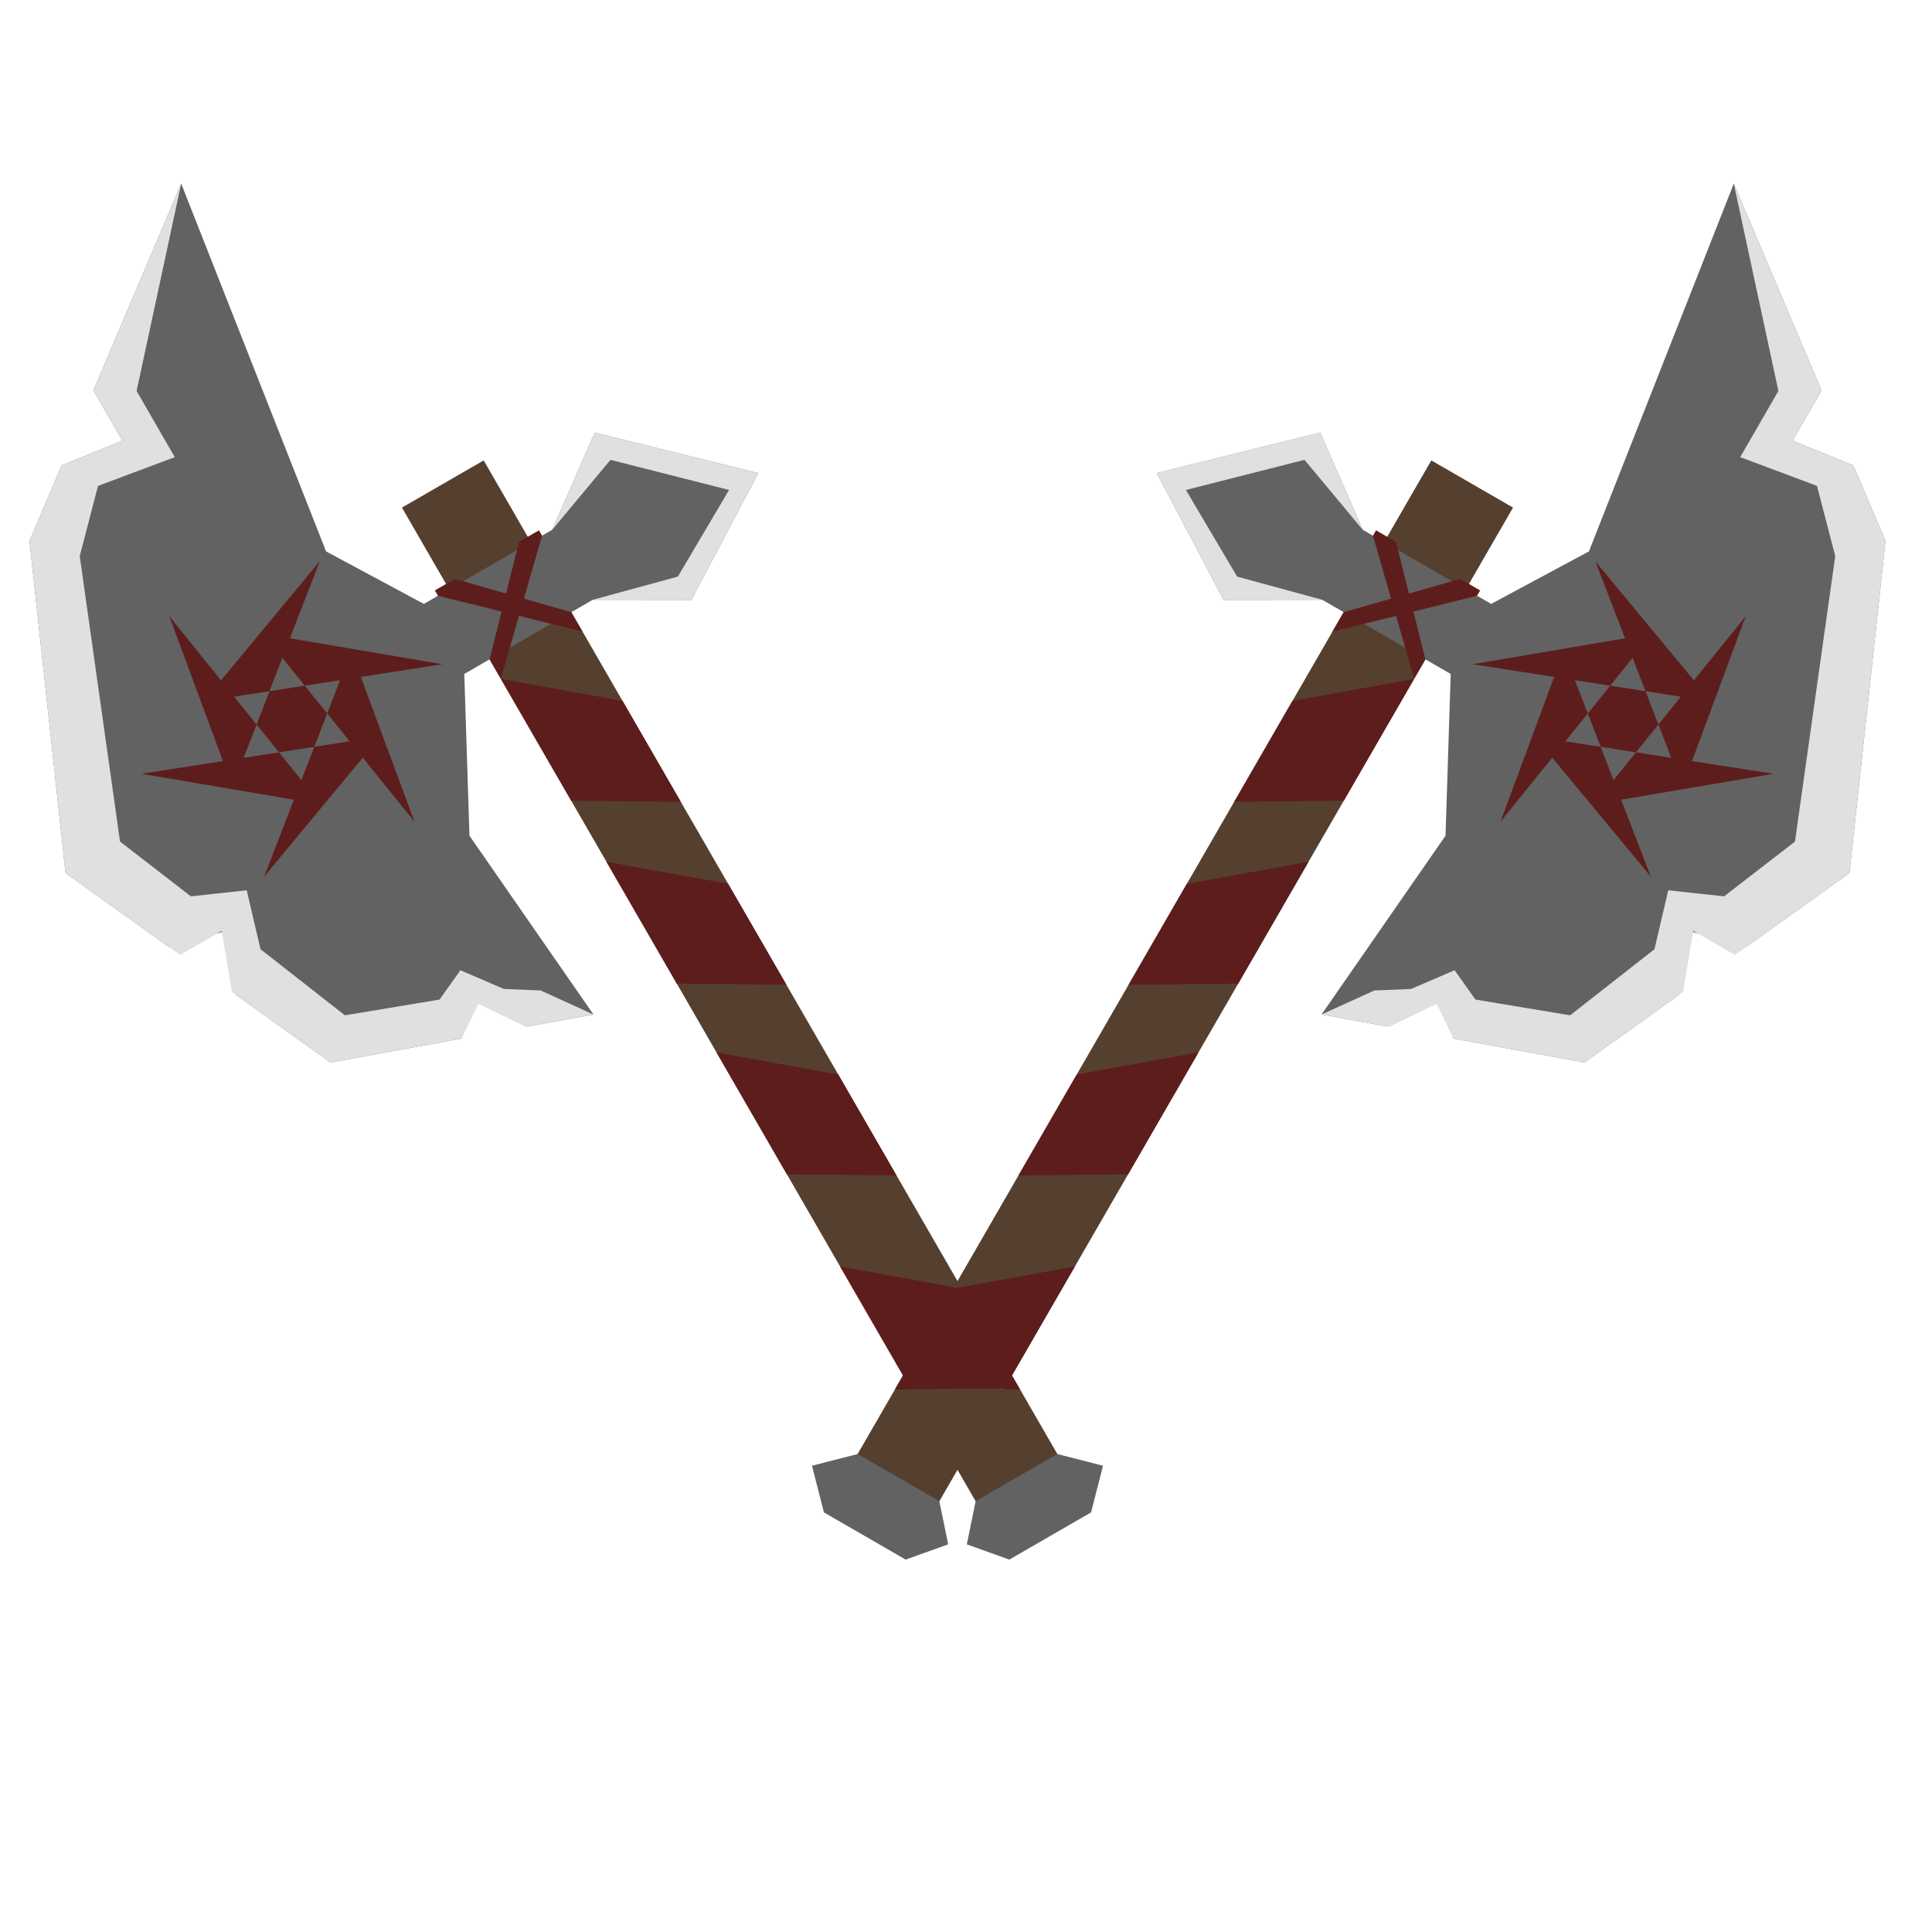 <?xml version="1.0" encoding="UTF-8" standalone="no"?><!-- Generator: Gravit.io --><svg xmlns="http://www.w3.org/2000/svg" xmlns:xlink="http://www.w3.org/1999/xlink" style="isolation:isolate" viewBox="0 0 1000 1000" width="1000pt" height="1000pt"><defs><clipPath id="_clipPath_qBu5wiCxJ2tgDcEG8J5VsoakLyTWVfnQ"><rect width="1000" height="1000"/></clipPath></defs><g clip-path="url(#_clipPath_qBu5wiCxJ2tgDcEG8J5VsoakLyTWVfnQ)"><g><path d=" M 208.053 262.725 L 517.39 798.513 L 559.689 774.091 C 384.863 471.284 281.751 292.688 250.352 238.304 L 208.053 262.725 Z " fill="rgb(85,64,47)"/><path d=" M 261.681 288.162 L 285.852 274.207 L 307.841 223.912 L 392.462 244.883 L 357.847 310.524 L 306.784 310.463 L 282.613 324.418 L 240.314 348.839 L 242.995 432.561 L 307.163 525.097 L 273.149 531.306 L 241.606 509.233 L 239.135 537.516 L 171.107 549.935 L 122.249 515.013 L 115.086 482.364 L 87.901 490.462 L 33.927 451.883 L 15.276 280.027 L 31.875 240.916 L 63.363 228.093 L 48.352 202.095 L 93.786 95.045 L 168.775 285.402 L 219.382 312.583 L 261.681 288.162 Z " fill="rgb(98,98,98)"/><path d=" M 50.729 251.501 L 90.474 236.612 L 70.704 202.37 L 93.786 95.045 L 48.352 202.095 L 63.363 228.093 L 31.875 240.916 L 15.276 280.027 L 33.927 451.883 L 93.226 494.268 L 114.775 481.826 L 120.056 513.446 L 171.107 549.935 L 238.93 537.553 L 247.57 519.563 L 272.174 531.484 L 307.163 525.097 L 279.846 512.669 L 260.861 511.89 L 238.3 502.189 L 227.506 517.374 L 178.499 525.525 L 134.836 491.298 L 127.706 460.808 L 98.8 463.94 L 62.127 435.602 L 41.274 287.845 L 50.729 251.501 Z " fill="rgb(224,224,224)"/><path d=" M 285.852 274.207 L 315.982 238.012 L 377.355 253.605 L 350.869 298.439 L 306.784 310.463 L 357.847 310.524 L 392.462 244.883 L 307.841 223.912 L 285.852 274.207 Z " fill="rgb(224,224,224)"/><path d=" M 225.084 305.598 L 226.683 308.368 L 301.521 326.93 L 295.706 316.859 L 235.407 299.638 L 225.084 305.598 Z " fill="rgb(94,29,29)"/><path d=" M 278.965 274.49 L 280.564 277.259 L 259.222 351.352 L 253.407 341.28 L 268.642 280.45 L 278.965 274.49 Z " fill="rgb(94,29,29)"/><path d=" M 259.222 351.352 L 322.217 362.777 L 352.398 415.053 L 295.655 414.457 L 259.222 351.352 Z " fill="rgb(94,29,29)"/><path d=" M 313.879 446.021 L 376.874 457.446 L 407.056 509.722 L 350.313 509.126 L 313.879 446.021 Z " fill="rgb(94,29,29)"/><path d=" M 370.862 544.719 L 433.857 556.144 L 464.039 608.42 L 407.296 607.824 L 370.862 544.719 Z " fill="rgb(94,29,29)"/><path d=" M 434.823 655.502 L 497.818 666.927 L 528 719.203 L 471.256 718.607 L 434.823 655.502 Z " fill="rgb(94,29,29)"/><path d=" M 504.986 777.027 L 500.421 799.358 L 522.429 807.241 L 564.728 782.82 L 570.92 758.655 L 547.285 752.606 L 504.986 777.027 Z " fill="rgb(98,98,98)"/><path d=" M 136.071 327.999 L 214.587 425.43 L 181.82 337.073 L 136.7 453.786 L 196.836 381.23 L 73.199 400.511 L 166.102 416.313 L 87.586 318.881 L 120.354 407.238 L 165.474 290.526 L 105.338 363.081 L 228.974 343.8 L 136.071 327.999 Z " fill="rgb(94,29,29)"/></g><g><path d=" M 783.142 262.725 L 473.805 798.513 L 431.506 774.091 C 606.332 471.284 709.444 292.688 740.843 238.304 L 783.142 262.725 Z " fill="rgb(85,64,47)"/><path d=" M 729.514 288.162 L 705.344 274.207 L 683.354 223.912 L 598.733 244.883 L 633.348 310.524 L 684.411 310.463 L 708.582 324.418 L 750.881 348.839 L 748.2 432.561 L 684.032 525.097 L 718.046 531.306 L 749.59 509.233 L 752.06 537.516 L 820.088 549.935 L 868.947 515.013 L 876.11 482.364 L 903.294 490.462 L 957.268 451.883 L 975.919 280.027 L 959.32 240.916 L 927.833 228.094 L 942.843 202.095 L 897.409 95.045 L 822.42 285.402 L 771.813 312.583 L 729.514 288.162 Z " fill="rgb(98,98,98)"/><path d=" M 940.466 251.502 L 900.721 236.612 L 920.491 202.37 L 897.409 95.045 L 942.843 202.095 L 927.833 228.094 L 959.32 240.916 L 975.919 280.027 L 957.268 451.883 L 897.969 494.268 L 876.42 481.826 L 871.139 513.446 L 820.088 549.935 L 752.265 537.553 L 743.625 519.564 L 719.021 531.484 L 684.032 525.097 L 711.35 512.669 L 730.334 511.89 L 752.895 502.189 L 763.689 517.374 L 812.696 525.525 L 856.359 491.298 L 863.489 460.808 L 892.395 463.94 L 929.069 435.602 L 949.921 287.845 L 940.466 251.502 Z " fill="rgb(224,224,224)"/><path d=" M 705.344 274.207 L 675.213 238.012 L 613.84 253.605 L 640.326 298.439 L 684.411 310.463 L 633.348 310.524 L 598.733 244.883 L 683.354 223.912 L 705.344 274.207 Z " fill="rgb(224,224,224)"/><path d=" M 766.111 305.598 L 764.512 308.368 L 689.675 326.93 L 695.489 316.859 L 755.788 299.638 L 766.111 305.598 Z " fill="rgb(94,29,29)"/><path d=" M 712.23 274.49 L 710.631 277.259 L 731.974 351.352 L 737.788 341.281 L 722.553 280.45 L 712.23 274.49 Z " fill="rgb(94,29,29)"/><path d=" M 731.974 351.352 L 668.979 362.777 L 638.797 415.053 L 695.54 414.457 L 731.974 351.352 Z " fill="rgb(94,29,29)"/><path d=" M 677.316 446.021 L 614.321 457.446 L 584.14 509.723 L 640.883 509.126 L 677.316 446.021 Z " fill="rgb(94,29,29)"/><path d=" M 620.333 544.719 L 557.338 556.144 L 527.156 608.42 L 583.9 607.824 L 620.333 544.719 Z " fill="rgb(94,29,29)"/><path d=" M 556.373 655.502 L 493.377 666.927 L 463.196 719.203 L 519.939 718.607 L 556.373 655.502 Z " fill="rgb(94,29,29)"/><path d=" M 486.21 777.028 L 490.774 799.358 L 468.766 807.241 L 426.467 782.82 L 420.276 758.655 L 443.911 752.606 L 486.21 777.028 Z " fill="rgb(98,98,98)"/><path d=" M 855.124 327.999 L 776.608 425.43 L 809.376 337.073 L 854.495 453.786 L 794.36 381.23 L 917.996 400.511 L 825.093 416.313 L 903.609 318.881 L 870.842 407.238 L 825.722 290.526 L 885.857 363.081 L 762.221 343.8 L 855.124 327.999 Z " fill="rgb(94,29,29)"/></g></g></svg>